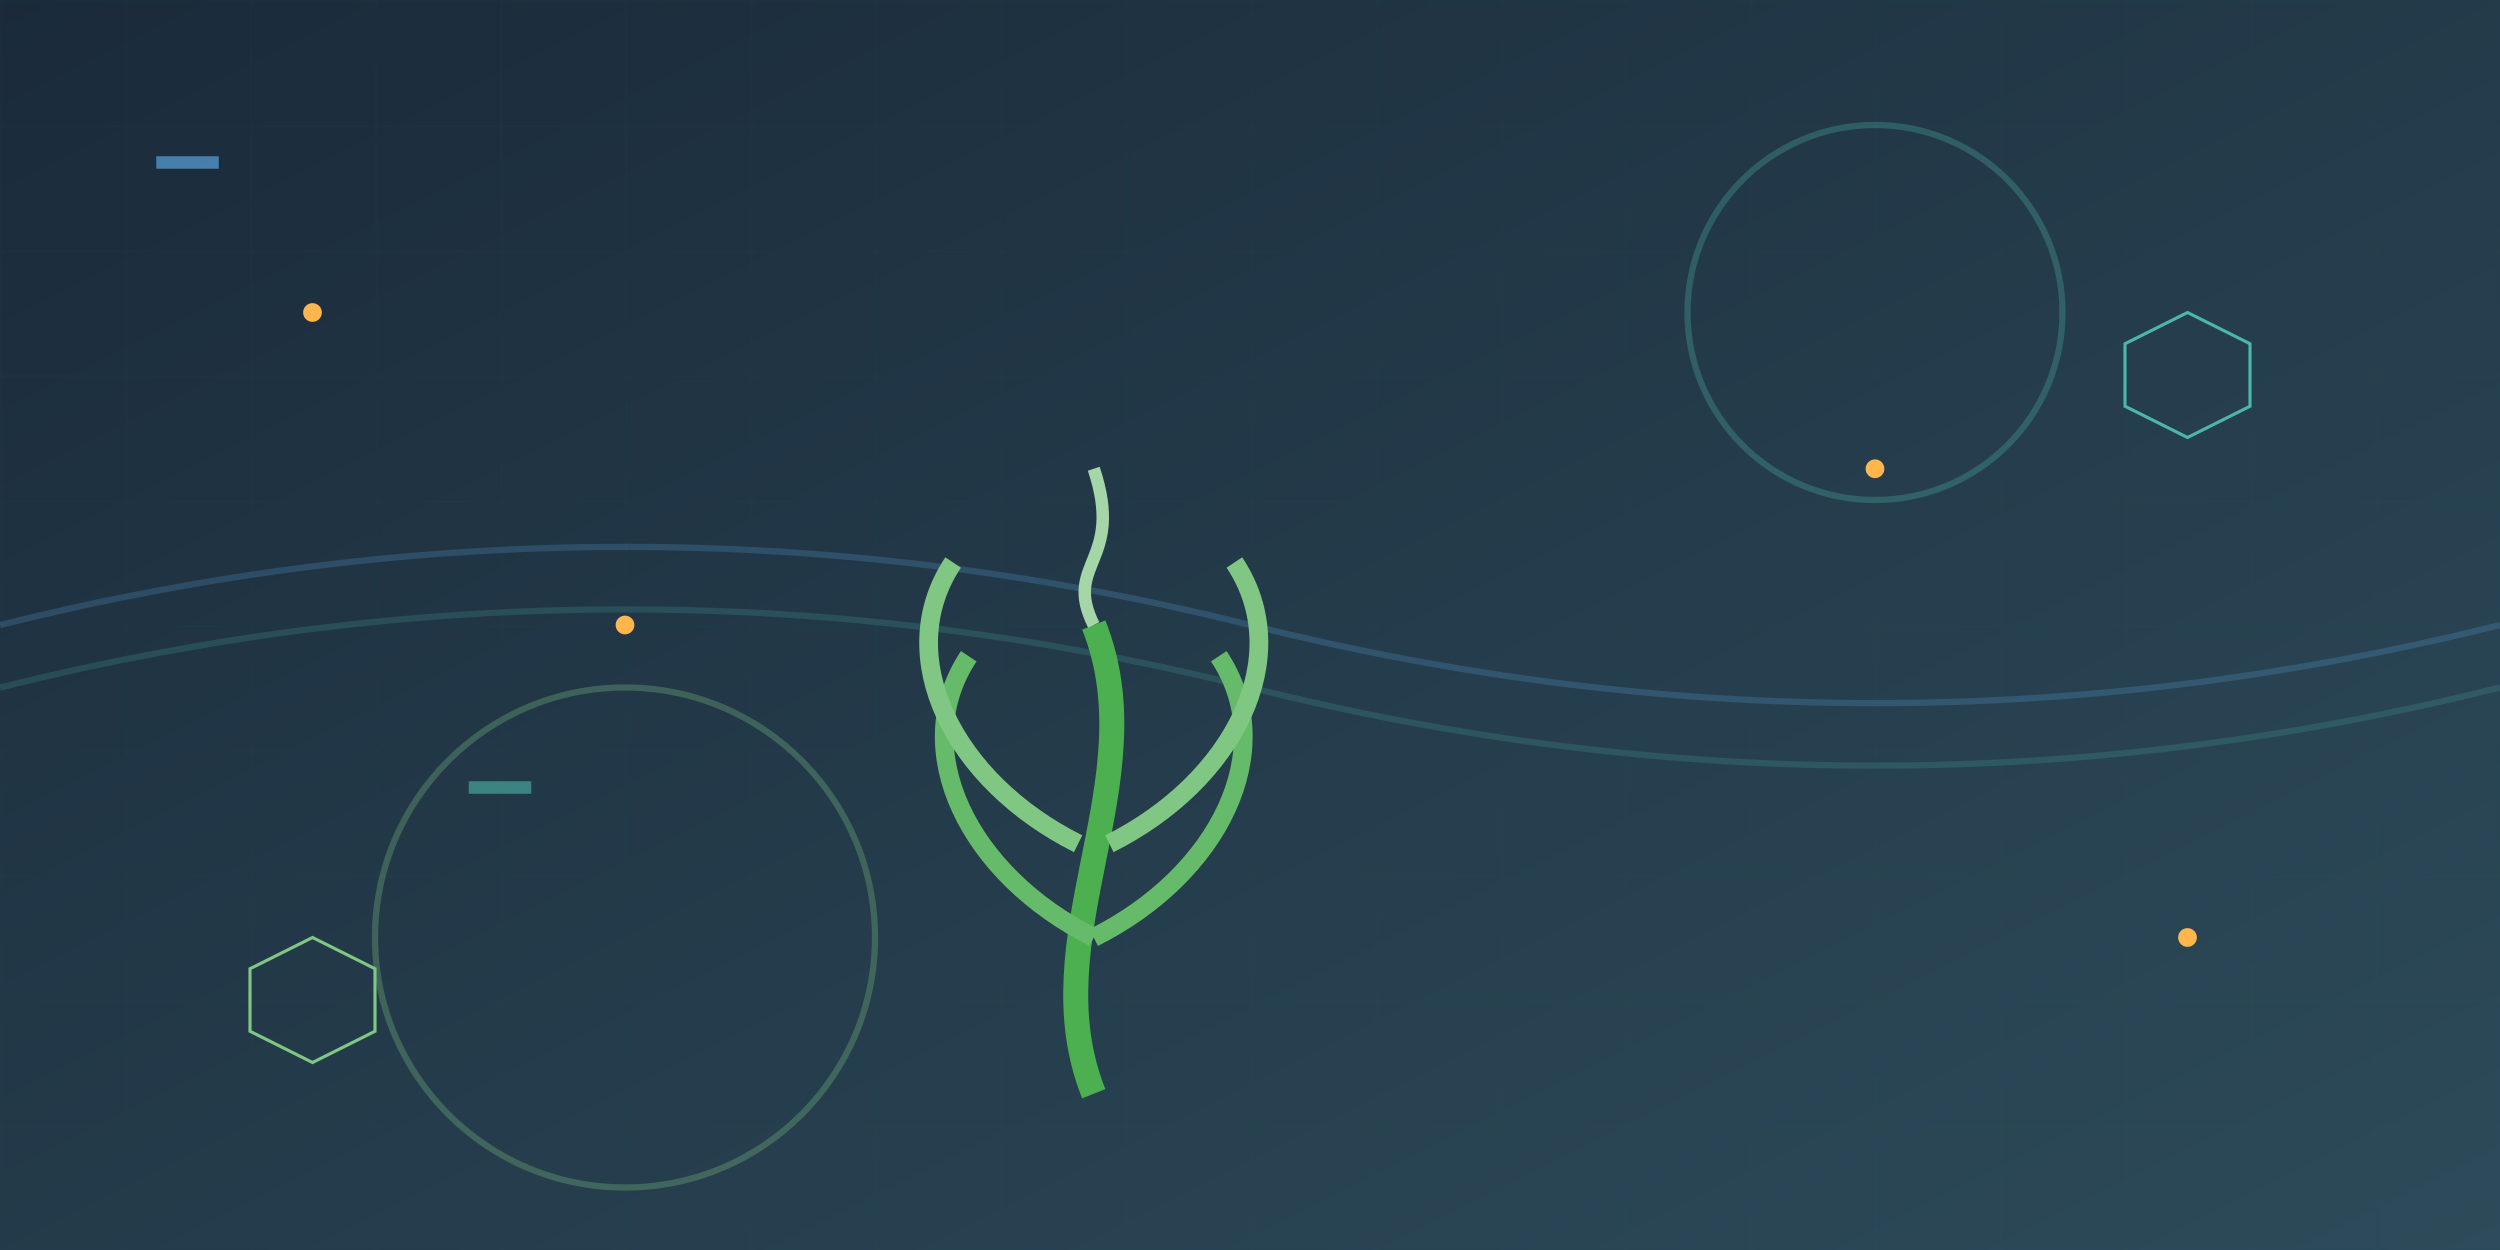 <?xml version="1.0" encoding="UTF-8"?>
<svg width="800" height="400" viewBox="0 0 800 400" fill="none" xmlns="http://www.w3.org/2000/svg">
    <!-- 科技感背景网格 -->
    <defs>
        <pattern id="grid" width="40" height="40" patternUnits="userSpaceOnUse">
            <path d="M 40 0 L 0 0 0 40" fill="none" stroke="#2C5F4E" stroke-width="0.5" opacity="0.2"/>
        </pattern>
        <linearGradient id="bgGradient" x1="0%" y1="0%" x2="100%" y2="100%">
            <stop offset="0%" style="stop-color:#1a2a3a;stop-opacity:1" />
            <stop offset="100%" style="stop-color:#2d4b5a;stop-opacity:1" />
        </linearGradient>
        <!-- 发光效果 -->
        <filter id="glow">
            <feGaussianBlur stdDeviation="3" result="coloredBlur"/>
            <feMerge>
                <feMergeNode in="coloredBlur"/>
                <feMergeNode in="SourceGraphic"/>
            </feMerge>
        </filter>
    </defs>

    <!-- 渐变背景 -->
    <rect width="800" height="400" fill="url(#bgGradient)"/>
    
    <!-- 科技网格 -->
    <rect width="800" height="400" fill="url(#grid)"/>

    <!-- 装饰性圆环 -->
    <circle cx="600" cy="100" r="60" stroke="#4DB6AC" stroke-width="2" fill="none" opacity="0.3"/>
    <circle cx="200" cy="300" r="80" stroke="#81C784" stroke-width="2" fill="none" opacity="0.3"/>

    <!-- 科技线条装饰 -->
    <path d="M0 200 Q 200 150, 400 200 T 800 200" stroke="#64B5F6" stroke-width="2" fill="none" opacity="0.2"/>
    <path d="M0 220 Q 200 170, 400 220 T 800 220" stroke="#4DB6AC" stroke-width="2" fill="none" opacity="0.2"/>

    <!-- 主要植物元素 - 更大更突出的茁壮小苗 -->
    <g transform="translate(350, 150)" filter="url(#glow)">
        <!-- 茎干 -->
        <path d="M0 200 C -20 150, 20 100, 0 50" stroke="#4CAF50" stroke-width="8" fill="none"/>
        
        <!-- 左侧叶子 -->
        <path d="M0 150 C -40 130, -60 90, -40 60" stroke="#66BB6A" stroke-width="6" fill="none"/>
        <path d="M-5 120 C -45 100, -65 60, -45 30" stroke="#81C784" stroke-width="6" fill="none"/>
        
        <!-- 右侧叶子 -->
        <path d="M0 150 C 40 130, 60 90, 40 60" stroke="#66BB6A" stroke-width="6" fill="none"/>
        <path d="M5 120 C 45 100, 65 60, 45 30" stroke="#81C784" stroke-width="6" fill="none"/>
        
        <!-- 顶部新芽 -->
        <path d="M0 50 C -10 30, 10 30, 0 0" stroke="#A5D6A7" stroke-width="4" fill="none"/>
    </g>

    <!-- 装饰性科技元素 -->
    <g opacity="0.6">
        <!-- 数据流动效果 -->
        <rect x="50" y="50" width="20" height="4" fill="#64B5F6">
            <animate attributeName="x" from="50" to="730" dur="3s" repeatCount="indefinite"/>
        </rect>
        <rect x="150" y="250" width="20" height="4" fill="#4DB6AC">
            <animate attributeName="x" from="150" to="830" dur="4s" repeatCount="indefinite"/>
        </rect>
    </g>

    <!-- 点缀的小圆点 -->
    <g>
        <circle cx="100" cy="100" r="3" fill="#FFB74D"/>
        <circle cx="700" cy="300" r="3" fill="#FFB74D"/>
        <circle cx="200" cy="200" r="3" fill="#FFB74D"/>
        <circle cx="600" cy="150" r="3" fill="#FFB74D"/>
    </g>

    <!-- 科技感六边形装饰 -->
    <path d="M700 100 L720 110 L720 130 L700 140 L680 130 L680 110 Z" stroke="#4DB6AC" fill="none"/>
    <path d="M100 300 L120 310 L120 330 L100 340 L80 330 L80 310 Z" stroke="#81C784" fill="none"/>
</svg> 